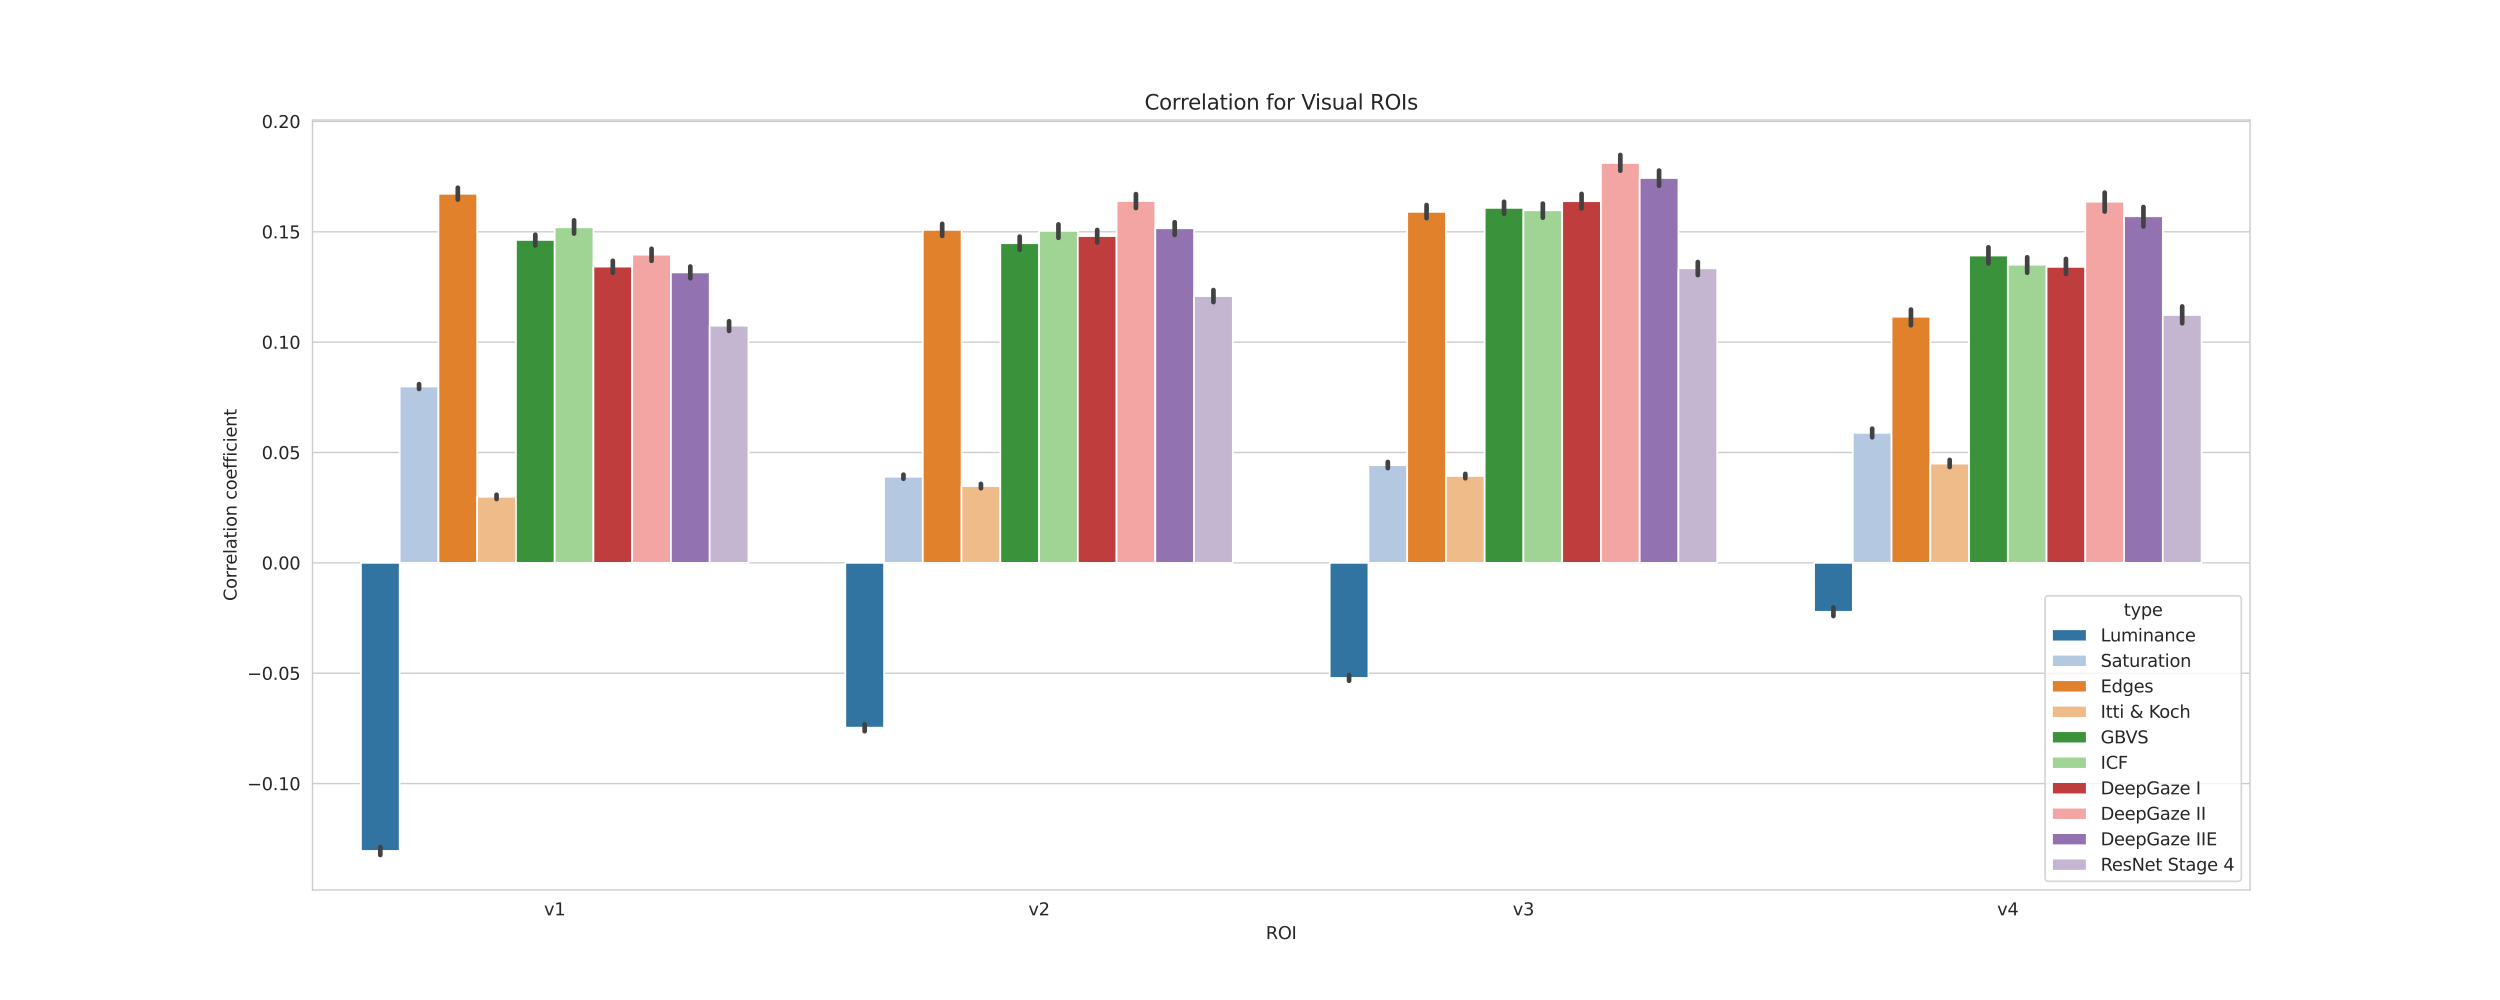 <?xml version="1.0" encoding="utf-8" standalone="no"?>
<!DOCTYPE svg PUBLIC "-//W3C//DTD SVG 1.1//EN"
  "http://www.w3.org/Graphics/SVG/1.1/DTD/svg11.dtd">
<svg xmlns:xlink="http://www.w3.org/1999/xlink" width="1440pt" height="576pt" viewBox="0 0 1440 576" xmlns="http://www.w3.org/2000/svg" version="1.1">
 <defs>
  <style type="text/css">*{stroke-linejoin: round; stroke-linecap: butt}</style>
 </defs>
 <g id="figure_1">
  <g id="patch_1">
   <path d="M 0 576 
L 1440 576 
L 1440 0 
L 0 0 
z
" style="fill: #ffffff"/>
  </g>
  <g id="axes_1">
   <g id="patch_2">
    <path d="M 180 512.64 
L 1296 512.64 
L 1296 69.12 
L 180 69.12 
z
" style="fill: #ffffff"/>
   </g>
   <g id="matplotlib.axis_1">
    <g id="xtick_1">
     <g id="text_1">
      <!-- v1 -->
      <g style="fill: #262626" transform="translate(313.359 527.238)scale(0.1 -0.1)">
       <defs>
        <path id="DejaVuSans-76" d="M 191 3500 
L 800 3500 
L 1894 563 
L 2988 3500 
L 3597 3500 
L 2284 0 
L 1503 0 
L 191 3500 
z
" transform="scale(0.016)"/>
        <path id="DejaVuSans-31" d="M 794 531 
L 1825 531 
L 1825 4091 
L 703 3866 
L 703 4441 
L 1819 4666 
L 2450 4666 
L 2450 531 
L 3481 531 
L 3481 0 
L 794 0 
L 794 531 
z
" transform="scale(0.016)"/>
       </defs>
       <use xlink:href="#DejaVuSans-76"/>
       <use xlink:href="#DejaVuSans-31" x="59.18"/>
      </g>
     </g>
    </g>
    <g id="xtick_2">
     <g id="text_2">
      <!-- v2 -->
      <g style="fill: #262626" transform="translate(592.359 527.238)scale(0.1 -0.1)">
       <defs>
        <path id="DejaVuSans-32" d="M 1228 531 
L 3431 531 
L 3431 0 
L 469 0 
L 469 531 
Q 828 903 1448 1529 
Q 2069 2156 2228 2338 
Q 2531 2678 2651 2914 
Q 2772 3150 2772 3378 
Q 2772 3750 2511 3984 
Q 2250 4219 1831 4219 
Q 1534 4219 1204 4116 
Q 875 4013 500 3803 
L 500 4441 
Q 881 4594 1212 4672 
Q 1544 4750 1819 4750 
Q 2544 4750 2975 4387 
Q 3406 4025 3406 3419 
Q 3406 3131 3298 2873 
Q 3191 2616 2906 2266 
Q 2828 2175 2409 1742 
Q 1991 1309 1228 531 
z
" transform="scale(0.016)"/>
       </defs>
       <use xlink:href="#DejaVuSans-76"/>
       <use xlink:href="#DejaVuSans-32" x="59.18"/>
      </g>
     </g>
    </g>
    <g id="xtick_3">
     <g id="text_3">
      <!-- v3 -->
      <g style="fill: #262626" transform="translate(871.359 527.238)scale(0.1 -0.1)">
       <defs>
        <path id="DejaVuSans-33" d="M 2597 2516 
Q 3050 2419 3304 2112 
Q 3559 1806 3559 1356 
Q 3559 666 3084 287 
Q 2609 -91 1734 -91 
Q 1441 -91 1130 -33 
Q 819 25 488 141 
L 488 750 
Q 750 597 1062 519 
Q 1375 441 1716 441 
Q 2309 441 2620 675 
Q 2931 909 2931 1356 
Q 2931 1769 2642 2001 
Q 2353 2234 1838 2234 
L 1294 2234 
L 1294 2753 
L 1863 2753 
Q 2328 2753 2575 2939 
Q 2822 3125 2822 3475 
Q 2822 3834 2567 4026 
Q 2313 4219 1838 4219 
Q 1578 4219 1281 4162 
Q 984 4106 628 3988 
L 628 4550 
Q 988 4650 1302 4700 
Q 1616 4750 1894 4750 
Q 2613 4750 3031 4423 
Q 3450 4097 3450 3541 
Q 3450 3153 3228 2886 
Q 3006 2619 2597 2516 
z
" transform="scale(0.016)"/>
       </defs>
       <use xlink:href="#DejaVuSans-76"/>
       <use xlink:href="#DejaVuSans-33" x="59.18"/>
      </g>
     </g>
    </g>
    <g id="xtick_4">
     <g id="text_4">
      <!-- v4 -->
      <g style="fill: #262626" transform="translate(1150.359 527.238)scale(0.1 -0.1)">
       <defs>
        <path id="DejaVuSans-34" d="M 2419 4116 
L 825 1625 
L 2419 1625 
L 2419 4116 
z
M 2253 4666 
L 3047 4666 
L 3047 1625 
L 3713 1625 
L 3713 1100 
L 3047 1100 
L 3047 0 
L 2419 0 
L 2419 1100 
L 313 1100 
L 313 1709 
L 2253 4666 
z
" transform="scale(0.016)"/>
       </defs>
       <use xlink:href="#DejaVuSans-76"/>
       <use xlink:href="#DejaVuSans-34" x="59.18"/>
      </g>
     </g>
    </g>
    <g id="text_5">
     <!-- ROI -->
     <g style="fill: #262626" transform="translate(729.115 540.917)scale(0.1 -0.1)">
      <defs>
       <path id="DejaVuSans-52" d="M 2841 2188 
Q 3044 2119 3236 1894 
Q 3428 1669 3622 1275 
L 4263 0 
L 3584 0 
L 2988 1197 
Q 2756 1666 2539 1819 
Q 2322 1972 1947 1972 
L 1259 1972 
L 1259 0 
L 628 0 
L 628 4666 
L 2053 4666 
Q 2853 4666 3247 4331 
Q 3641 3997 3641 3322 
Q 3641 2881 3436 2590 
Q 3231 2300 2841 2188 
z
M 1259 4147 
L 1259 2491 
L 2053 2491 
Q 2509 2491 2742 2702 
Q 2975 2913 2975 3322 
Q 2975 3731 2742 3939 
Q 2509 4147 2053 4147 
L 1259 4147 
z
" transform="scale(0.016)"/>
       <path id="DejaVuSans-4f" d="M 2522 4238 
Q 1834 4238 1429 3725 
Q 1025 3213 1025 2328 
Q 1025 1447 1429 934 
Q 1834 422 2522 422 
Q 3209 422 3611 934 
Q 4013 1447 4013 2328 
Q 4013 3213 3611 3725 
Q 3209 4238 2522 4238 
z
M 2522 4750 
Q 3503 4750 4090 4092 
Q 4678 3434 4678 2328 
Q 4678 1225 4090 567 
Q 3503 -91 2522 -91 
Q 1538 -91 948 565 
Q 359 1222 359 2328 
Q 359 3434 948 4092 
Q 1538 4750 2522 4750 
z
" transform="scale(0.016)"/>
       <path id="DejaVuSans-49" d="M 628 4666 
L 1259 4666 
L 1259 0 
L 628 0 
L 628 4666 
z
" transform="scale(0.016)"/>
      </defs>
      <use xlink:href="#DejaVuSans-52"/>
      <use xlink:href="#DejaVuSans-4f" x="69.482"/>
      <use xlink:href="#DejaVuSans-49" x="148.193"/>
     </g>
    </g>
   </g>
   <g id="matplotlib.axis_2">
    <g id="ytick_1">
     <g id="line2d_1">
      <path d="M 180 451.343 
L 1296 451.343 
" clip-path="url(#pf7bd82ccf6)" style="fill: none; stroke: #cccccc; stroke-width: 0.8; stroke-linecap: round"/>
     </g>
     <g id="text_6">
      <!-- −0.10 -->
      <g style="fill: #262626" transform="translate(142.355 455.143)scale(0.1 -0.1)">
       <defs>
        <path id="DejaVuSans-2212" d="M 678 2272 
L 4684 2272 
L 4684 1741 
L 678 1741 
L 678 2272 
z
" transform="scale(0.016)"/>
        <path id="DejaVuSans-30" d="M 2034 4250 
Q 1547 4250 1301 3770 
Q 1056 3291 1056 2328 
Q 1056 1369 1301 889 
Q 1547 409 2034 409 
Q 2525 409 2770 889 
Q 3016 1369 3016 2328 
Q 3016 3291 2770 3770 
Q 2525 4250 2034 4250 
z
M 2034 4750 
Q 2819 4750 3233 4129 
Q 3647 3509 3647 2328 
Q 3647 1150 3233 529 
Q 2819 -91 2034 -91 
Q 1250 -91 836 529 
Q 422 1150 422 2328 
Q 422 3509 836 4129 
Q 1250 4750 2034 4750 
z
" transform="scale(0.016)"/>
        <path id="DejaVuSans-2e" d="M 684 794 
L 1344 794 
L 1344 0 
L 684 0 
L 684 794 
z
" transform="scale(0.016)"/>
       </defs>
       <use xlink:href="#DejaVuSans-2212"/>
       <use xlink:href="#DejaVuSans-30" x="83.789"/>
       <use xlink:href="#DejaVuSans-2e" x="147.412"/>
       <use xlink:href="#DejaVuSans-31" x="179.199"/>
       <use xlink:href="#DejaVuSans-30" x="242.822"/>
      </g>
     </g>
    </g>
    <g id="ytick_2">
     <g id="line2d_2">
      <path d="M 180 387.777 
L 1296 387.777 
" clip-path="url(#pf7bd82ccf6)" style="fill: none; stroke: #cccccc; stroke-width: 0.8; stroke-linecap: round"/>
     </g>
     <g id="text_7">
      <!-- −0.05 -->
      <g style="fill: #262626" transform="translate(142.355 391.577)scale(0.1 -0.1)">
       <defs>
        <path id="DejaVuSans-35" d="M 691 4666 
L 3169 4666 
L 3169 4134 
L 1269 4134 
L 1269 2991 
Q 1406 3038 1543 3061 
Q 1681 3084 1819 3084 
Q 2600 3084 3056 2656 
Q 3513 2228 3513 1497 
Q 3513 744 3044 326 
Q 2575 -91 1722 -91 
Q 1428 -91 1123 -41 
Q 819 9 494 109 
L 494 744 
Q 775 591 1075 516 
Q 1375 441 1709 441 
Q 2250 441 2565 725 
Q 2881 1009 2881 1497 
Q 2881 1984 2565 2268 
Q 2250 2553 1709 2553 
Q 1456 2553 1204 2497 
Q 953 2441 691 2322 
L 691 4666 
z
" transform="scale(0.016)"/>
       </defs>
       <use xlink:href="#DejaVuSans-2212"/>
       <use xlink:href="#DejaVuSans-30" x="83.789"/>
       <use xlink:href="#DejaVuSans-2e" x="147.412"/>
       <use xlink:href="#DejaVuSans-30" x="179.199"/>
       <use xlink:href="#DejaVuSans-35" x="242.822"/>
      </g>
     </g>
    </g>
    <g id="ytick_3">
     <g id="line2d_3">
      <path d="M 180 324.212 
L 1296 324.212 
" clip-path="url(#pf7bd82ccf6)" style="fill: none; stroke: #cccccc; stroke-width: 0.8; stroke-linecap: round"/>
     </g>
     <g id="text_8">
      <!-- 0.00 -->
      <g style="fill: #262626" transform="translate(150.734 328.011)scale(0.1 -0.1)">
       <use xlink:href="#DejaVuSans-30"/>
       <use xlink:href="#DejaVuSans-2e" x="63.623"/>
       <use xlink:href="#DejaVuSans-30" x="95.41"/>
       <use xlink:href="#DejaVuSans-30" x="159.033"/>
      </g>
     </g>
    </g>
    <g id="ytick_4">
     <g id="line2d_4">
      <path d="M 180 260.646 
L 1296 260.646 
" clip-path="url(#pf7bd82ccf6)" style="fill: none; stroke: #cccccc; stroke-width: 0.8; stroke-linecap: round"/>
     </g>
     <g id="text_9">
      <!-- 0.05 -->
      <g style="fill: #262626" transform="translate(150.734 264.445)scale(0.1 -0.1)">
       <use xlink:href="#DejaVuSans-30"/>
       <use xlink:href="#DejaVuSans-2e" x="63.623"/>
       <use xlink:href="#DejaVuSans-30" x="95.41"/>
       <use xlink:href="#DejaVuSans-35" x="159.033"/>
      </g>
     </g>
    </g>
    <g id="ytick_5">
     <g id="line2d_5">
      <path d="M 180 197.08 
L 1296 197.08 
" clip-path="url(#pf7bd82ccf6)" style="fill: none; stroke: #cccccc; stroke-width: 0.8; stroke-linecap: round"/>
     </g>
     <g id="text_10">
      <!-- 0.10 -->
      <g style="fill: #262626" transform="translate(150.734 200.879)scale(0.1 -0.1)">
       <use xlink:href="#DejaVuSans-30"/>
       <use xlink:href="#DejaVuSans-2e" x="63.623"/>
       <use xlink:href="#DejaVuSans-31" x="95.41"/>
       <use xlink:href="#DejaVuSans-30" x="159.033"/>
      </g>
     </g>
    </g>
    <g id="ytick_6">
     <g id="line2d_6">
      <path d="M 180 133.514 
L 1296 133.514 
" clip-path="url(#pf7bd82ccf6)" style="fill: none; stroke: #cccccc; stroke-width: 0.8; stroke-linecap: round"/>
     </g>
     <g id="text_11">
      <!-- 0.15 -->
      <g style="fill: #262626" transform="translate(150.734 137.313)scale(0.1 -0.1)">
       <use xlink:href="#DejaVuSans-30"/>
       <use xlink:href="#DejaVuSans-2e" x="63.623"/>
       <use xlink:href="#DejaVuSans-31" x="95.41"/>
       <use xlink:href="#DejaVuSans-35" x="159.033"/>
      </g>
     </g>
    </g>
    <g id="ytick_7">
     <g id="line2d_7">
      <path d="M 180 69.948 
L 1296 69.948 
" clip-path="url(#pf7bd82ccf6)" style="fill: none; stroke: #cccccc; stroke-width: 0.8; stroke-linecap: round"/>
     </g>
     <g id="text_12">
      <!-- 0.20 -->
      <g style="fill: #262626" transform="translate(150.734 73.747)scale(0.1 -0.1)">
       <use xlink:href="#DejaVuSans-30"/>
       <use xlink:href="#DejaVuSans-2e" x="63.623"/>
       <use xlink:href="#DejaVuSans-32" x="95.41"/>
       <use xlink:href="#DejaVuSans-30" x="159.033"/>
      </g>
     </g>
    </g>
    <g id="text_13">
     <!-- Correlation coefficient -->
     <g style="fill: #262626" transform="translate(136.275 346.176)rotate(-90)scale(0.1 -0.1)">
      <defs>
       <path id="DejaVuSans-43" d="M 4122 4306 
L 4122 3641 
Q 3803 3938 3442 4084 
Q 3081 4231 2675 4231 
Q 1875 4231 1450 3742 
Q 1025 3253 1025 2328 
Q 1025 1406 1450 917 
Q 1875 428 2675 428 
Q 3081 428 3442 575 
Q 3803 722 4122 1019 
L 4122 359 
Q 3791 134 3420 21 
Q 3050 -91 2638 -91 
Q 1578 -91 968 557 
Q 359 1206 359 2328 
Q 359 3453 968 4101 
Q 1578 4750 2638 4750 
Q 3056 4750 3426 4639 
Q 3797 4528 4122 4306 
z
" transform="scale(0.016)"/>
       <path id="DejaVuSans-6f" d="M 1959 3097 
Q 1497 3097 1228 2736 
Q 959 2375 959 1747 
Q 959 1119 1226 758 
Q 1494 397 1959 397 
Q 2419 397 2687 759 
Q 2956 1122 2956 1747 
Q 2956 2369 2687 2733 
Q 2419 3097 1959 3097 
z
M 1959 3584 
Q 2709 3584 3137 3096 
Q 3566 2609 3566 1747 
Q 3566 888 3137 398 
Q 2709 -91 1959 -91 
Q 1206 -91 779 398 
Q 353 888 353 1747 
Q 353 2609 779 3096 
Q 1206 3584 1959 3584 
z
" transform="scale(0.016)"/>
       <path id="DejaVuSans-72" d="M 2631 2963 
Q 2534 3019 2420 3045 
Q 2306 3072 2169 3072 
Q 1681 3072 1420 2755 
Q 1159 2438 1159 1844 
L 1159 0 
L 581 0 
L 581 3500 
L 1159 3500 
L 1159 2956 
Q 1341 3275 1631 3429 
Q 1922 3584 2338 3584 
Q 2397 3584 2469 3576 
Q 2541 3569 2628 3553 
L 2631 2963 
z
" transform="scale(0.016)"/>
       <path id="DejaVuSans-65" d="M 3597 1894 
L 3597 1613 
L 953 1613 
Q 991 1019 1311 708 
Q 1631 397 2203 397 
Q 2534 397 2845 478 
Q 3156 559 3463 722 
L 3463 178 
Q 3153 47 2828 -22 
Q 2503 -91 2169 -91 
Q 1331 -91 842 396 
Q 353 884 353 1716 
Q 353 2575 817 3079 
Q 1281 3584 2069 3584 
Q 2775 3584 3186 3129 
Q 3597 2675 3597 1894 
z
M 3022 2063 
Q 3016 2534 2758 2815 
Q 2500 3097 2075 3097 
Q 1594 3097 1305 2825 
Q 1016 2553 972 2059 
L 3022 2063 
z
" transform="scale(0.016)"/>
       <path id="DejaVuSans-6c" d="M 603 4863 
L 1178 4863 
L 1178 0 
L 603 0 
L 603 4863 
z
" transform="scale(0.016)"/>
       <path id="DejaVuSans-61" d="M 2194 1759 
Q 1497 1759 1228 1600 
Q 959 1441 959 1056 
Q 959 750 1161 570 
Q 1363 391 1709 391 
Q 2188 391 2477 730 
Q 2766 1069 2766 1631 
L 2766 1759 
L 2194 1759 
z
M 3341 1997 
L 3341 0 
L 2766 0 
L 2766 531 
Q 2569 213 2275 61 
Q 1981 -91 1556 -91 
Q 1019 -91 701 211 
Q 384 513 384 1019 
Q 384 1609 779 1909 
Q 1175 2209 1959 2209 
L 2766 2209 
L 2766 2266 
Q 2766 2663 2505 2880 
Q 2244 3097 1772 3097 
Q 1472 3097 1187 3025 
Q 903 2953 641 2809 
L 641 3341 
Q 956 3463 1253 3523 
Q 1550 3584 1831 3584 
Q 2591 3584 2966 3190 
Q 3341 2797 3341 1997 
z
" transform="scale(0.016)"/>
       <path id="DejaVuSans-74" d="M 1172 4494 
L 1172 3500 
L 2356 3500 
L 2356 3053 
L 1172 3053 
L 1172 1153 
Q 1172 725 1289 603 
Q 1406 481 1766 481 
L 2356 481 
L 2356 0 
L 1766 0 
Q 1100 0 847 248 
Q 594 497 594 1153 
L 594 3053 
L 172 3053 
L 172 3500 
L 594 3500 
L 594 4494 
L 1172 4494 
z
" transform="scale(0.016)"/>
       <path id="DejaVuSans-69" d="M 603 3500 
L 1178 3500 
L 1178 0 
L 603 0 
L 603 3500 
z
M 603 4863 
L 1178 4863 
L 1178 4134 
L 603 4134 
L 603 4863 
z
" transform="scale(0.016)"/>
       <path id="DejaVuSans-6e" d="M 3513 2113 
L 3513 0 
L 2938 0 
L 2938 2094 
Q 2938 2591 2744 2837 
Q 2550 3084 2163 3084 
Q 1697 3084 1428 2787 
Q 1159 2491 1159 1978 
L 1159 0 
L 581 0 
L 581 3500 
L 1159 3500 
L 1159 2956 
Q 1366 3272 1645 3428 
Q 1925 3584 2291 3584 
Q 2894 3584 3203 3211 
Q 3513 2838 3513 2113 
z
" transform="scale(0.016)"/>
       <path id="DejaVuSans-20" transform="scale(0.016)"/>
       <path id="DejaVuSans-63" d="M 3122 3366 
L 3122 2828 
Q 2878 2963 2633 3030 
Q 2388 3097 2138 3097 
Q 1578 3097 1268 2742 
Q 959 2388 959 1747 
Q 959 1106 1268 751 
Q 1578 397 2138 397 
Q 2388 397 2633 464 
Q 2878 531 3122 666 
L 3122 134 
Q 2881 22 2623 -34 
Q 2366 -91 2075 -91 
Q 1284 -91 818 406 
Q 353 903 353 1747 
Q 353 2603 823 3093 
Q 1294 3584 2113 3584 
Q 2378 3584 2631 3529 
Q 2884 3475 3122 3366 
z
" transform="scale(0.016)"/>
       <path id="DejaVuSans-66" d="M 2375 4863 
L 2375 4384 
L 1825 4384 
Q 1516 4384 1395 4259 
Q 1275 4134 1275 3809 
L 1275 3500 
L 2222 3500 
L 2222 3053 
L 1275 3053 
L 1275 0 
L 697 0 
L 697 3053 
L 147 3053 
L 147 3500 
L 697 3500 
L 697 3744 
Q 697 4328 969 4595 
Q 1241 4863 1831 4863 
L 2375 4863 
z
" transform="scale(0.016)"/>
      </defs>
      <use xlink:href="#DejaVuSans-43"/>
      <use xlink:href="#DejaVuSans-6f" x="69.824"/>
      <use xlink:href="#DejaVuSans-72" x="131.006"/>
      <use xlink:href="#DejaVuSans-72" x="170.369"/>
      <use xlink:href="#DejaVuSans-65" x="209.232"/>
      <use xlink:href="#DejaVuSans-6c" x="270.756"/>
      <use xlink:href="#DejaVuSans-61" x="298.539"/>
      <use xlink:href="#DejaVuSans-74" x="359.818"/>
      <use xlink:href="#DejaVuSans-69" x="399.027"/>
      <use xlink:href="#DejaVuSans-6f" x="426.811"/>
      <use xlink:href="#DejaVuSans-6e" x="487.992"/>
      <use xlink:href="#DejaVuSans-20" x="551.371"/>
      <use xlink:href="#DejaVuSans-63" x="583.158"/>
      <use xlink:href="#DejaVuSans-6f" x="638.139"/>
      <use xlink:href="#DejaVuSans-65" x="699.32"/>
      <use xlink:href="#DejaVuSans-66" x="760.844"/>
      <use xlink:href="#DejaVuSans-66" x="796.049"/>
      <use xlink:href="#DejaVuSans-69" x="831.254"/>
      <use xlink:href="#DejaVuSans-63" x="859.037"/>
      <use xlink:href="#DejaVuSans-69" x="914.018"/>
      <use xlink:href="#DejaVuSans-65" x="941.801"/>
      <use xlink:href="#DejaVuSans-6e" x="1003.324"/>
      <use xlink:href="#DejaVuSans-74" x="1066.703"/>
     </g>
    </g>
   </g>
   <g id="patch_3">
    <path d="M 207.9 324.212 
L 230.22 324.212 
L 230.22 490.147 
L 207.9 490.147 
z
" clip-path="url(#pf7bd82ccf6)" style="fill: #3274a1; stroke: #ffffff; stroke-linejoin: miter"/>
   </g>
   <g id="patch_4">
    <path d="M 486.9 324.212 
L 509.22 324.212 
L 509.22 419.127 
L 486.9 419.127 
z
" clip-path="url(#pf7bd82ccf6)" style="fill: #3274a1; stroke: #ffffff; stroke-linejoin: miter"/>
   </g>
   <g id="patch_5">
    <path d="M 765.9 324.212 
L 788.22 324.212 
L 788.22 390.482 
L 765.9 390.482 
z
" clip-path="url(#pf7bd82ccf6)" style="fill: #3274a1; stroke: #ffffff; stroke-linejoin: miter"/>
   </g>
   <g id="patch_6">
    <path d="M 1044.9 324.212 
L 1067.22 324.212 
L 1067.22 352.379 
L 1044.9 352.379 
z
" clip-path="url(#pf7bd82ccf6)" style="fill: #3274a1; stroke: #ffffff; stroke-linejoin: miter"/>
   </g>
   <g id="patch_7">
    <path d="M 230.22 324.212 
L 252.54 324.212 
L 252.54 222.63 
L 230.22 222.63 
z
" clip-path="url(#pf7bd82ccf6)" style="fill: #b5c8e1; stroke: #ffffff; stroke-linejoin: miter"/>
   </g>
   <g id="patch_8">
    <path d="M 509.22 324.212 
L 531.54 324.212 
L 531.54 274.595 
L 509.22 274.595 
z
" clip-path="url(#pf7bd82ccf6)" style="fill: #b5c8e1; stroke: #ffffff; stroke-linejoin: miter"/>
   </g>
   <g id="patch_9">
    <path d="M 788.22 324.212 
L 810.54 324.212 
L 810.54 267.898 
L 788.22 267.898 
z
" clip-path="url(#pf7bd82ccf6)" style="fill: #b5c8e1; stroke: #ffffff; stroke-linejoin: miter"/>
   </g>
   <g id="patch_10">
    <path d="M 1067.22 324.212 
L 1089.54 324.212 
L 1089.54 249.32 
L 1067.22 249.32 
z
" clip-path="url(#pf7bd82ccf6)" style="fill: #b5c8e1; stroke: #ffffff; stroke-linejoin: miter"/>
   </g>
   <g id="patch_11">
    <path d="M 252.54 324.212 
L 274.86 324.212 
L 274.86 111.616 
L 252.54 111.616 
z
" clip-path="url(#pf7bd82ccf6)" style="fill: #e1812c; stroke: #ffffff; stroke-linejoin: miter"/>
   </g>
   <g id="patch_12">
    <path d="M 531.54 324.212 
L 553.86 324.212 
L 553.86 132.389 
L 531.54 132.389 
z
" clip-path="url(#pf7bd82ccf6)" style="fill: #e1812c; stroke: #ffffff; stroke-linejoin: miter"/>
   </g>
   <g id="patch_13">
    <path d="M 810.54 324.212 
L 832.86 324.212 
L 832.86 122.04 
L 810.54 122.04 
z
" clip-path="url(#pf7bd82ccf6)" style="fill: #e1812c; stroke: #ffffff; stroke-linejoin: miter"/>
   </g>
   <g id="patch_14">
    <path d="M 1089.54 324.212 
L 1111.86 324.212 
L 1111.86 182.446 
L 1089.54 182.446 
z
" clip-path="url(#pf7bd82ccf6)" style="fill: #e1812c; stroke: #ffffff; stroke-linejoin: miter"/>
   </g>
   <g id="patch_15">
    <path d="M 274.86 324.212 
L 297.18 324.212 
L 297.18 286.159 
L 274.86 286.159 
z
" clip-path="url(#pf7bd82ccf6)" style="fill: #eebb89; stroke: #ffffff; stroke-linejoin: miter"/>
   </g>
   <g id="patch_16">
    <path d="M 553.86 324.212 
L 576.18 324.212 
L 576.18 280.017 
L 553.86 280.017 
z
" clip-path="url(#pf7bd82ccf6)" style="fill: #eebb89; stroke: #ffffff; stroke-linejoin: miter"/>
   </g>
   <g id="patch_17">
    <path d="M 832.86 324.212 
L 855.18 324.212 
L 855.18 274.172 
L 832.86 274.172 
z
" clip-path="url(#pf7bd82ccf6)" style="fill: #eebb89; stroke: #ffffff; stroke-linejoin: miter"/>
   </g>
   <g id="patch_18">
    <path d="M 1111.86 324.212 
L 1134.18 324.212 
L 1134.18 267.028 
L 1111.86 267.028 
z
" clip-path="url(#pf7bd82ccf6)" style="fill: #eebb89; stroke: #ffffff; stroke-linejoin: miter"/>
   </g>
   <g id="patch_19">
    <path d="M 297.18 324.212 
L 319.5 324.212 
L 319.5 138.204 
L 297.18 138.204 
z
" clip-path="url(#pf7bd82ccf6)" style="fill: #3a923a; stroke: #ffffff; stroke-linejoin: miter"/>
   </g>
   <g id="patch_20">
    <path d="M 576.18 324.212 
L 598.5 324.212 
L 598.5 140.099 
L 576.18 140.099 
z
" clip-path="url(#pf7bd82ccf6)" style="fill: #3a923a; stroke: #ffffff; stroke-linejoin: miter"/>
   </g>
   <g id="patch_21">
    <path d="M 855.18 324.212 
L 877.5 324.212 
L 877.5 119.715 
L 855.18 119.715 
z
" clip-path="url(#pf7bd82ccf6)" style="fill: #3a923a; stroke: #ffffff; stroke-linejoin: miter"/>
   </g>
   <g id="patch_22">
    <path d="M 1134.18 324.212 
L 1156.5 324.212 
L 1156.5 147.17 
L 1134.18 147.17 
z
" clip-path="url(#pf7bd82ccf6)" style="fill: #3a923a; stroke: #ffffff; stroke-linejoin: miter"/>
   </g>
   <g id="patch_23">
    <path d="M 319.5 324.212 
L 341.82 324.212 
L 341.82 130.908 
L 319.5 130.908 
z
" clip-path="url(#pf7bd82ccf6)" style="fill: #9fd495; stroke: #ffffff; stroke-linejoin: miter"/>
   </g>
   <g id="patch_24">
    <path d="M 598.5 324.212 
L 620.82 324.212 
L 620.82 132.996 
L 598.5 132.996 
z
" clip-path="url(#pf7bd82ccf6)" style="fill: #9fd495; stroke: #ffffff; stroke-linejoin: miter"/>
   </g>
   <g id="patch_25">
    <path d="M 877.5 324.212 
L 899.82 324.212 
L 899.82 121.149 
L 877.5 121.149 
z
" clip-path="url(#pf7bd82ccf6)" style="fill: #9fd495; stroke: #ffffff; stroke-linejoin: miter"/>
   </g>
   <g id="patch_26">
    <path d="M 1156.5 324.212 
L 1178.82 324.212 
L 1178.82 152.493 
L 1156.5 152.493 
z
" clip-path="url(#pf7bd82ccf6)" style="fill: #9fd495; stroke: #ffffff; stroke-linejoin: miter"/>
   </g>
   <g id="patch_27">
    <path d="M 341.82 324.212 
L 364.14 324.212 
L 364.14 153.55 
L 341.82 153.55 
z
" clip-path="url(#pf7bd82ccf6)" style="fill: #c03d3e; stroke: #ffffff; stroke-linejoin: miter"/>
   </g>
   <g id="patch_28">
    <path d="M 620.82 324.212 
L 643.14 324.212 
L 643.14 135.982 
L 620.82 135.982 
z
" clip-path="url(#pf7bd82ccf6)" style="fill: #c03d3e; stroke: #ffffff; stroke-linejoin: miter"/>
   </g>
   <g id="patch_29">
    <path d="M 899.82 324.212 
L 922.14 324.212 
L 922.14 115.886 
L 899.82 115.886 
z
" clip-path="url(#pf7bd82ccf6)" style="fill: #c03d3e; stroke: #ffffff; stroke-linejoin: miter"/>
   </g>
   <g id="patch_30">
    <path d="M 1178.82 324.212 
L 1201.14 324.212 
L 1201.14 153.704 
L 1178.82 153.704 
z
" clip-path="url(#pf7bd82ccf6)" style="fill: #c03d3e; stroke: #ffffff; stroke-linejoin: miter"/>
   </g>
   <g id="patch_31">
    <path d="M 364.14 324.212 
L 386.46 324.212 
L 386.46 146.672 
L 364.14 146.672 
z
" clip-path="url(#pf7bd82ccf6)" style="fill: #f2a5a3; stroke: #ffffff; stroke-linejoin: miter"/>
   </g>
   <g id="patch_32">
    <path d="M 643.14 324.212 
L 665.46 324.212 
L 665.46 115.77 
L 643.14 115.77 
z
" clip-path="url(#pf7bd82ccf6)" style="fill: #f2a5a3; stroke: #ffffff; stroke-linejoin: miter"/>
   </g>
   <g id="patch_33">
    <path d="M 922.14 324.212 
L 944.46 324.212 
L 944.46 93.889 
L 922.14 93.889 
z
" clip-path="url(#pf7bd82ccf6)" style="fill: #f2a5a3; stroke: #ffffff; stroke-linejoin: miter"/>
   </g>
   <g id="patch_34">
    <path d="M 1201.14 324.212 
L 1223.46 324.212 
L 1223.46 116.205 
L 1201.14 116.205 
z
" clip-path="url(#pf7bd82ccf6)" style="fill: #f2a5a3; stroke: #ffffff; stroke-linejoin: miter"/>
   </g>
   <g id="patch_35">
    <path d="M 386.46 324.212 
L 408.78 324.212 
L 408.78 156.889 
L 386.46 156.889 
z
" clip-path="url(#pf7bd82ccf6)" style="fill: #9372b2; stroke: #ffffff; stroke-linejoin: miter"/>
   </g>
   <g id="patch_36">
    <path d="M 665.46 324.212 
L 687.78 324.212 
L 687.78 131.488 
L 665.46 131.488 
z
" clip-path="url(#pf7bd82ccf6)" style="fill: #9372b2; stroke: #ffffff; stroke-linejoin: miter"/>
   </g>
   <g id="patch_37">
    <path d="M 944.46 324.212 
L 966.78 324.212 
L 966.78 102.547 
L 944.46 102.547 
z
" clip-path="url(#pf7bd82ccf6)" style="fill: #9372b2; stroke: #ffffff; stroke-linejoin: miter"/>
   </g>
   <g id="patch_38">
    <path d="M 1223.46 324.212 
L 1245.78 324.212 
L 1245.78 124.56 
L 1223.46 124.56 
z
" clip-path="url(#pf7bd82ccf6)" style="fill: #9372b2; stroke: #ffffff; stroke-linejoin: miter"/>
   </g>
   <g id="patch_39">
    <path d="M 408.78 324.212 
L 431.1 324.212 
L 431.1 187.606 
L 408.78 187.606 
z
" clip-path="url(#pf7bd82ccf6)" style="fill: #c4b5d0; stroke: #ffffff; stroke-linejoin: miter"/>
   </g>
   <g id="patch_40">
    <path d="M 687.78 324.212 
L 710.1 324.212 
L 710.1 170.533 
L 687.78 170.533 
z
" clip-path="url(#pf7bd82ccf6)" style="fill: #c4b5d0; stroke: #ffffff; stroke-linejoin: miter"/>
   </g>
   <g id="patch_41">
    <path d="M 966.78 324.212 
L 989.1 324.212 
L 989.1 154.571 
L 966.78 154.571 
z
" clip-path="url(#pf7bd82ccf6)" style="fill: #c4b5d0; stroke: #ffffff; stroke-linejoin: miter"/>
   </g>
   <g id="patch_42">
    <path d="M 1245.78 324.212 
L 1268.1 324.212 
L 1268.1 181.433 
L 1245.78 181.433 
z
" clip-path="url(#pf7bd82ccf6)" style="fill: #c4b5d0; stroke: #ffffff; stroke-linejoin: miter"/>
   </g>
   <g id="line2d_8">
    <path d="M 219.06 492.48 
L 219.06 487.906 
" clip-path="url(#pf7bd82ccf6)" style="fill: none; stroke: #424242; stroke-width: 2.7; stroke-linecap: round"/>
   </g>
   <g id="line2d_9">
    <path d="M 498.06 421.162 
L 498.06 417.209 
" clip-path="url(#pf7bd82ccf6)" style="fill: none; stroke: #424242; stroke-width: 2.7; stroke-linecap: round"/>
   </g>
   <g id="line2d_10">
    <path d="M 777.06 392.109 
L 777.06 388.916 
" clip-path="url(#pf7bd82ccf6)" style="fill: none; stroke: #424242; stroke-width: 2.7; stroke-linecap: round"/>
   </g>
   <g id="line2d_11">
    <path d="M 1056.06 354.819 
L 1056.06 349.863 
" clip-path="url(#pf7bd82ccf6)" style="fill: none; stroke: #424242; stroke-width: 2.7; stroke-linecap: round"/>
   </g>
   <g id="line2d_12">
    <path d="M 241.38 224.031 
L 241.38 221.284 
" clip-path="url(#pf7bd82ccf6)" style="fill: none; stroke: #424242; stroke-width: 2.7; stroke-linecap: round"/>
   </g>
   <g id="line2d_13">
    <path d="M 520.38 275.754 
L 520.38 273.408 
" clip-path="url(#pf7bd82ccf6)" style="fill: none; stroke: #424242; stroke-width: 2.7; stroke-linecap: round"/>
   </g>
   <g id="line2d_14">
    <path d="M 799.38 269.648 
L 799.38 266.09 
" clip-path="url(#pf7bd82ccf6)" style="fill: none; stroke: #424242; stroke-width: 2.7; stroke-linecap: round"/>
   </g>
   <g id="line2d_15">
    <path d="M 1078.38 251.864 
L 1078.38 246.921 
" clip-path="url(#pf7bd82ccf6)" style="fill: none; stroke: #424242; stroke-width: 2.7; stroke-linecap: round"/>
   </g>
   <g id="line2d_16">
    <path d="M 263.7 114.934 
L 263.7 108.141 
" clip-path="url(#pf7bd82ccf6)" style="fill: none; stroke: #424242; stroke-width: 2.7; stroke-linecap: round"/>
   </g>
   <g id="line2d_17">
    <path d="M 542.7 135.866 
L 542.7 128.936 
" clip-path="url(#pf7bd82ccf6)" style="fill: none; stroke: #424242; stroke-width: 2.7; stroke-linecap: round"/>
   </g>
   <g id="line2d_18">
    <path d="M 821.7 125.646 
L 821.7 118.096 
" clip-path="url(#pf7bd82ccf6)" style="fill: none; stroke: #424242; stroke-width: 2.7; stroke-linecap: round"/>
   </g>
   <g id="line2d_19">
    <path d="M 1100.7 187.354 
L 1100.7 178.315 
" clip-path="url(#pf7bd82ccf6)" style="fill: none; stroke: #424242; stroke-width: 2.7; stroke-linecap: round"/>
   </g>
   <g id="line2d_20">
    <path d="M 286.02 287.423 
L 286.02 284.998 
" clip-path="url(#pf7bd82ccf6)" style="fill: none; stroke: #424242; stroke-width: 2.7; stroke-linecap: round"/>
   </g>
   <g id="line2d_21">
    <path d="M 565.02 281.226 
L 565.02 278.746 
" clip-path="url(#pf7bd82ccf6)" style="fill: none; stroke: #424242; stroke-width: 2.7; stroke-linecap: round"/>
   </g>
   <g id="line2d_22">
    <path d="M 844.02 275.474 
L 844.02 272.984 
" clip-path="url(#pf7bd82ccf6)" style="fill: none; stroke: #424242; stroke-width: 2.7; stroke-linecap: round"/>
   </g>
   <g id="line2d_23">
    <path d="M 1123.02 269.002 
L 1123.02 264.909 
" clip-path="url(#pf7bd82ccf6)" style="fill: none; stroke: #424242; stroke-width: 2.7; stroke-linecap: round"/>
   </g>
   <g id="line2d_24">
    <path d="M 308.34 141.398 
L 308.34 135.192 
" clip-path="url(#pf7bd82ccf6)" style="fill: none; stroke: #424242; stroke-width: 2.7; stroke-linecap: round"/>
   </g>
   <g id="line2d_25">
    <path d="M 587.34 143.837 
L 587.34 136.3 
" clip-path="url(#pf7bd82ccf6)" style="fill: none; stroke: #424242; stroke-width: 2.7; stroke-linecap: round"/>
   </g>
   <g id="line2d_26">
    <path d="M 866.34 123.16 
L 866.34 116.223 
" clip-path="url(#pf7bd82ccf6)" style="fill: none; stroke: #424242; stroke-width: 2.7; stroke-linecap: round"/>
   </g>
   <g id="line2d_27">
    <path d="M 1145.34 151.772 
L 1145.34 142.472 
" clip-path="url(#pf7bd82ccf6)" style="fill: none; stroke: #424242; stroke-width: 2.7; stroke-linecap: round"/>
   </g>
   <g id="line2d_28">
    <path d="M 330.66 134.525 
L 330.66 126.942 
" clip-path="url(#pf7bd82ccf6)" style="fill: none; stroke: #424242; stroke-width: 2.7; stroke-linecap: round"/>
   </g>
   <g id="line2d_29">
    <path d="M 609.66 136.994 
L 609.66 129.265 
" clip-path="url(#pf7bd82ccf6)" style="fill: none; stroke: #424242; stroke-width: 2.7; stroke-linecap: round"/>
   </g>
   <g id="line2d_30">
    <path d="M 888.66 125.39 
L 888.66 117.285 
" clip-path="url(#pf7bd82ccf6)" style="fill: none; stroke: #424242; stroke-width: 2.7; stroke-linecap: round"/>
   </g>
   <g id="line2d_31">
    <path d="M 1167.66 157.085 
L 1167.66 148.2 
" clip-path="url(#pf7bd82ccf6)" style="fill: none; stroke: #424242; stroke-width: 2.7; stroke-linecap: round"/>
   </g>
   <g id="line2d_32">
    <path d="M 352.98 157.132 
L 352.98 150.221 
" clip-path="url(#pf7bd82ccf6)" style="fill: none; stroke: #424242; stroke-width: 2.7; stroke-linecap: round"/>
   </g>
   <g id="line2d_33">
    <path d="M 631.98 139.656 
L 631.98 132.475 
" clip-path="url(#pf7bd82ccf6)" style="fill: none; stroke: #424242; stroke-width: 2.7; stroke-linecap: round"/>
   </g>
   <g id="line2d_34">
    <path d="M 910.98 120.061 
L 910.98 111.692 
" clip-path="url(#pf7bd82ccf6)" style="fill: none; stroke: #424242; stroke-width: 2.7; stroke-linecap: round"/>
   </g>
   <g id="line2d_35">
    <path d="M 1189.98 157.836 
L 1189.98 149.158 
" clip-path="url(#pf7bd82ccf6)" style="fill: none; stroke: #424242; stroke-width: 2.7; stroke-linecap: round"/>
   </g>
   <g id="line2d_36">
    <path d="M 375.3 150.239 
L 375.3 143.319 
" clip-path="url(#pf7bd82ccf6)" style="fill: none; stroke: #424242; stroke-width: 2.7; stroke-linecap: round"/>
   </g>
   <g id="line2d_37">
    <path d="M 654.3 119.826 
L 654.3 111.826 
" clip-path="url(#pf7bd82ccf6)" style="fill: none; stroke: #424242; stroke-width: 2.7; stroke-linecap: round"/>
   </g>
   <g id="line2d_38">
    <path d="M 933.3 98.324 
L 933.3 89.28 
" clip-path="url(#pf7bd82ccf6)" style="fill: none; stroke: #424242; stroke-width: 2.7; stroke-linecap: round"/>
   </g>
   <g id="line2d_39">
    <path d="M 1212.3 121.854 
L 1212.3 110.964 
" clip-path="url(#pf7bd82ccf6)" style="fill: none; stroke: #424242; stroke-width: 2.7; stroke-linecap: round"/>
   </g>
   <g id="line2d_40">
    <path d="M 397.62 160.273 
L 397.62 153.503 
" clip-path="url(#pf7bd82ccf6)" style="fill: none; stroke: #424242; stroke-width: 2.7; stroke-linecap: round"/>
   </g>
   <g id="line2d_41">
    <path d="M 676.62 135.302 
L 676.62 128.023 
" clip-path="url(#pf7bd82ccf6)" style="fill: none; stroke: #424242; stroke-width: 2.7; stroke-linecap: round"/>
   </g>
   <g id="line2d_42">
    <path d="M 955.62 106.97 
L 955.62 98.25 
" clip-path="url(#pf7bd82ccf6)" style="fill: none; stroke: #424242; stroke-width: 2.7; stroke-linecap: round"/>
   </g>
   <g id="line2d_43">
    <path d="M 1234.62 130.425 
L 1234.62 119.266 
" clip-path="url(#pf7bd82ccf6)" style="fill: none; stroke: #424242; stroke-width: 2.7; stroke-linecap: round"/>
   </g>
   <g id="line2d_44">
    <path d="M 419.94 190.609 
L 419.94 185.037 
" clip-path="url(#pf7bd82ccf6)" style="fill: none; stroke: #424242; stroke-width: 2.7; stroke-linecap: round"/>
   </g>
   <g id="line2d_45">
    <path d="M 698.94 174.022 
L 698.94 167.09 
" clip-path="url(#pf7bd82ccf6)" style="fill: none; stroke: #424242; stroke-width: 2.7; stroke-linecap: round"/>
   </g>
   <g id="line2d_46">
    <path d="M 977.94 158.432 
L 977.94 150.927 
" clip-path="url(#pf7bd82ccf6)" style="fill: none; stroke: #424242; stroke-width: 2.7; stroke-linecap: round"/>
   </g>
   <g id="line2d_47">
    <path d="M 1256.94 186.195 
L 1256.94 176.517 
" clip-path="url(#pf7bd82ccf6)" style="fill: none; stroke: #424242; stroke-width: 2.7; stroke-linecap: round"/>
   </g>
   <g id="patch_43">
    <path d="M 180 512.64 
L 180 69.12 
" style="fill: none; stroke: #cccccc; stroke-width: 0.8; stroke-linejoin: miter; stroke-linecap: square"/>
   </g>
   <g id="patch_44">
    <path d="M 1296 512.64 
L 1296 69.12 
" style="fill: none; stroke: #cccccc; stroke-width: 0.8; stroke-linejoin: miter; stroke-linecap: square"/>
   </g>
   <g id="patch_45">
    <path d="M 180 512.64 
L 1296 512.64 
" style="fill: none; stroke: #cccccc; stroke-width: 0.8; stroke-linejoin: miter; stroke-linecap: square"/>
   </g>
   <g id="patch_46">
    <path d="M 180 69.12 
L 1296 69.12 
" style="fill: none; stroke: #cccccc; stroke-width: 0.8; stroke-linejoin: miter; stroke-linecap: square"/>
   </g>
   <g id="text_14">
    <!-- Correlation for Visual ROIs -->
    <g style="fill: #262626" transform="translate(659.251 63.12)scale(0.12 -0.12)">
     <defs>
      <path id="DejaVuSans-56" d="M 1831 0 
L 50 4666 
L 709 4666 
L 2188 738 
L 3669 4666 
L 4325 4666 
L 2547 0 
L 1831 0 
z
" transform="scale(0.016)"/>
      <path id="DejaVuSans-73" d="M 2834 3397 
L 2834 2853 
Q 2591 2978 2328 3040 
Q 2066 3103 1784 3103 
Q 1356 3103 1142 2972 
Q 928 2841 928 2578 
Q 928 2378 1081 2264 
Q 1234 2150 1697 2047 
L 1894 2003 
Q 2506 1872 2764 1633 
Q 3022 1394 3022 966 
Q 3022 478 2636 193 
Q 2250 -91 1575 -91 
Q 1294 -91 989 -36 
Q 684 19 347 128 
L 347 722 
Q 666 556 975 473 
Q 1284 391 1588 391 
Q 1994 391 2212 530 
Q 2431 669 2431 922 
Q 2431 1156 2273 1281 
Q 2116 1406 1581 1522 
L 1381 1569 
Q 847 1681 609 1914 
Q 372 2147 372 2553 
Q 372 3047 722 3315 
Q 1072 3584 1716 3584 
Q 2034 3584 2315 3537 
Q 2597 3491 2834 3397 
z
" transform="scale(0.016)"/>
      <path id="DejaVuSans-75" d="M 544 1381 
L 544 3500 
L 1119 3500 
L 1119 1403 
Q 1119 906 1312 657 
Q 1506 409 1894 409 
Q 2359 409 2629 706 
Q 2900 1003 2900 1516 
L 2900 3500 
L 3475 3500 
L 3475 0 
L 2900 0 
L 2900 538 
Q 2691 219 2414 64 
Q 2138 -91 1772 -91 
Q 1169 -91 856 284 
Q 544 659 544 1381 
z
M 1991 3584 
L 1991 3584 
z
" transform="scale(0.016)"/>
     </defs>
     <use xlink:href="#DejaVuSans-43"/>
     <use xlink:href="#DejaVuSans-6f" x="69.824"/>
     <use xlink:href="#DejaVuSans-72" x="131.006"/>
     <use xlink:href="#DejaVuSans-72" x="170.369"/>
     <use xlink:href="#DejaVuSans-65" x="209.232"/>
     <use xlink:href="#DejaVuSans-6c" x="270.756"/>
     <use xlink:href="#DejaVuSans-61" x="298.539"/>
     <use xlink:href="#DejaVuSans-74" x="359.818"/>
     <use xlink:href="#DejaVuSans-69" x="399.027"/>
     <use xlink:href="#DejaVuSans-6f" x="426.811"/>
     <use xlink:href="#DejaVuSans-6e" x="487.992"/>
     <use xlink:href="#DejaVuSans-20" x="551.371"/>
     <use xlink:href="#DejaVuSans-66" x="583.158"/>
     <use xlink:href="#DejaVuSans-6f" x="618.363"/>
     <use xlink:href="#DejaVuSans-72" x="679.545"/>
     <use xlink:href="#DejaVuSans-20" x="720.658"/>
     <use xlink:href="#DejaVuSans-56" x="752.445"/>
     <use xlink:href="#DejaVuSans-69" x="818.604"/>
     <use xlink:href="#DejaVuSans-73" x="846.387"/>
     <use xlink:href="#DejaVuSans-75" x="898.486"/>
     <use xlink:href="#DejaVuSans-61" x="961.865"/>
     <use xlink:href="#DejaVuSans-6c" x="1023.145"/>
     <use xlink:href="#DejaVuSans-20" x="1050.928"/>
     <use xlink:href="#DejaVuSans-52" x="1082.715"/>
     <use xlink:href="#DejaVuSans-4f" x="1152.197"/>
     <use xlink:href="#DejaVuSans-49" x="1230.908"/>
     <use xlink:href="#DejaVuSans-73" x="1260.4"/>
    </g>
   </g>
   <g id="legend_1">
    <g id="patch_47">
     <path d="M 1179.967 507.64 
L 1289 507.64 
Q 1291 507.64 1291 505.64 
L 1291 345.181 
Q 1291 343.181 1289 343.181 
L 1179.967 343.181 
Q 1177.967 343.181 1177.967 345.181 
L 1177.967 505.64 
Q 1177.967 507.64 1179.967 507.64 
z
" style="fill: #ffffff; opacity: 0.8; stroke: #cccccc; stroke-linejoin: miter"/>
    </g>
    <g id="text_15">
     <!-- type -->
     <g style="fill: #262626" transform="translate(1223.313 354.779)scale(0.1 -0.1)">
      <defs>
       <path id="DejaVuSans-79" d="M 2059 -325 
Q 1816 -950 1584 -1140 
Q 1353 -1331 966 -1331 
L 506 -1331 
L 506 -850 
L 844 -850 
Q 1081 -850 1212 -737 
Q 1344 -625 1503 -206 
L 1606 56 
L 191 3500 
L 800 3500 
L 1894 763 
L 2988 3500 
L 3597 3500 
L 2059 -325 
z
" transform="scale(0.016)"/>
       <path id="DejaVuSans-70" d="M 1159 525 
L 1159 -1331 
L 581 -1331 
L 581 3500 
L 1159 3500 
L 1159 2969 
Q 1341 3281 1617 3432 
Q 1894 3584 2278 3584 
Q 2916 3584 3314 3078 
Q 3713 2572 3713 1747 
Q 3713 922 3314 415 
Q 2916 -91 2278 -91 
Q 1894 -91 1617 61 
Q 1341 213 1159 525 
z
M 3116 1747 
Q 3116 2381 2855 2742 
Q 2594 3103 2138 3103 
Q 1681 3103 1420 2742 
Q 1159 2381 1159 1747 
Q 1159 1113 1420 752 
Q 1681 391 2138 391 
Q 2594 391 2855 752 
Q 3116 1113 3116 1747 
z
" transform="scale(0.016)"/>
      </defs>
      <use xlink:href="#DejaVuSans-74"/>
      <use xlink:href="#DejaVuSans-79" x="39.209"/>
      <use xlink:href="#DejaVuSans-70" x="98.389"/>
      <use xlink:href="#DejaVuSans-65" x="161.865"/>
     </g>
    </g>
    <g id="patch_48">
     <path d="M 1181.967 369.457 
L 1201.967 369.457 
L 1201.967 362.457 
L 1181.967 362.457 
z
" style="fill: #3274a1; stroke: #ffffff; stroke-linejoin: miter"/>
    </g>
    <g id="text_16">
     <!-- Luminance -->
     <g style="fill: #262626" transform="translate(1209.967 369.457)scale(0.1 -0.1)">
      <defs>
       <path id="DejaVuSans-4c" d="M 628 4666 
L 1259 4666 
L 1259 531 
L 3531 531 
L 3531 0 
L 628 0 
L 628 4666 
z
" transform="scale(0.016)"/>
       <path id="DejaVuSans-6d" d="M 3328 2828 
Q 3544 3216 3844 3400 
Q 4144 3584 4550 3584 
Q 5097 3584 5394 3201 
Q 5691 2819 5691 2113 
L 5691 0 
L 5113 0 
L 5113 2094 
Q 5113 2597 4934 2840 
Q 4756 3084 4391 3084 
Q 3944 3084 3684 2787 
Q 3425 2491 3425 1978 
L 3425 0 
L 2847 0 
L 2847 2094 
Q 2847 2600 2669 2842 
Q 2491 3084 2119 3084 
Q 1678 3084 1418 2786 
Q 1159 2488 1159 1978 
L 1159 0 
L 581 0 
L 581 3500 
L 1159 3500 
L 1159 2956 
Q 1356 3278 1631 3431 
Q 1906 3584 2284 3584 
Q 2666 3584 2933 3390 
Q 3200 3197 3328 2828 
z
" transform="scale(0.016)"/>
      </defs>
      <use xlink:href="#DejaVuSans-4c"/>
      <use xlink:href="#DejaVuSans-75" x="53.963"/>
      <use xlink:href="#DejaVuSans-6d" x="117.342"/>
      <use xlink:href="#DejaVuSans-69" x="214.754"/>
      <use xlink:href="#DejaVuSans-6e" x="242.537"/>
      <use xlink:href="#DejaVuSans-61" x="305.916"/>
      <use xlink:href="#DejaVuSans-6e" x="367.195"/>
      <use xlink:href="#DejaVuSans-63" x="430.574"/>
      <use xlink:href="#DejaVuSans-65" x="485.555"/>
     </g>
    </g>
    <g id="patch_49">
     <path d="M 1181.967 384.135 
L 1201.967 384.135 
L 1201.967 377.135 
L 1181.967 377.135 
z
" style="fill: #b5c8e1; stroke: #ffffff; stroke-linejoin: miter"/>
    </g>
    <g id="text_17">
     <!-- Saturation -->
     <g style="fill: #262626" transform="translate(1209.967 384.135)scale(0.1 -0.1)">
      <defs>
       <path id="DejaVuSans-53" d="M 3425 4513 
L 3425 3897 
Q 3066 4069 2747 4153 
Q 2428 4238 2131 4238 
Q 1616 4238 1336 4038 
Q 1056 3838 1056 3469 
Q 1056 3159 1242 3001 
Q 1428 2844 1947 2747 
L 2328 2669 
Q 3034 2534 3370 2195 
Q 3706 1856 3706 1288 
Q 3706 609 3251 259 
Q 2797 -91 1919 -91 
Q 1588 -91 1214 -16 
Q 841 59 441 206 
L 441 856 
Q 825 641 1194 531 
Q 1563 422 1919 422 
Q 2459 422 2753 634 
Q 3047 847 3047 1241 
Q 3047 1584 2836 1778 
Q 2625 1972 2144 2069 
L 1759 2144 
Q 1053 2284 737 2584 
Q 422 2884 422 3419 
Q 422 4038 858 4394 
Q 1294 4750 2059 4750 
Q 2388 4750 2728 4690 
Q 3069 4631 3425 4513 
z
" transform="scale(0.016)"/>
      </defs>
      <use xlink:href="#DejaVuSans-53"/>
      <use xlink:href="#DejaVuSans-61" x="63.477"/>
      <use xlink:href="#DejaVuSans-74" x="124.756"/>
      <use xlink:href="#DejaVuSans-75" x="163.965"/>
      <use xlink:href="#DejaVuSans-72" x="227.344"/>
      <use xlink:href="#DejaVuSans-61" x="268.457"/>
      <use xlink:href="#DejaVuSans-74" x="329.736"/>
      <use xlink:href="#DejaVuSans-69" x="368.945"/>
      <use xlink:href="#DejaVuSans-6f" x="396.729"/>
      <use xlink:href="#DejaVuSans-6e" x="457.91"/>
     </g>
    </g>
    <g id="patch_50">
     <path d="M 1181.967 398.813 
L 1201.967 398.813 
L 1201.967 391.813 
L 1181.967 391.813 
z
" style="fill: #e1812c; stroke: #ffffff; stroke-linejoin: miter"/>
    </g>
    <g id="text_18">
     <!-- Edges -->
     <g style="fill: #262626" transform="translate(1209.967 398.813)scale(0.1 -0.1)">
      <defs>
       <path id="DejaVuSans-45" d="M 628 4666 
L 3578 4666 
L 3578 4134 
L 1259 4134 
L 1259 2753 
L 3481 2753 
L 3481 2222 
L 1259 2222 
L 1259 531 
L 3634 531 
L 3634 0 
L 628 0 
L 628 4666 
z
" transform="scale(0.016)"/>
       <path id="DejaVuSans-64" d="M 2906 2969 
L 2906 4863 
L 3481 4863 
L 3481 0 
L 2906 0 
L 2906 525 
Q 2725 213 2448 61 
Q 2172 -91 1784 -91 
Q 1150 -91 751 415 
Q 353 922 353 1747 
Q 353 2572 751 3078 
Q 1150 3584 1784 3584 
Q 2172 3584 2448 3432 
Q 2725 3281 2906 2969 
z
M 947 1747 
Q 947 1113 1208 752 
Q 1469 391 1925 391 
Q 2381 391 2643 752 
Q 2906 1113 2906 1747 
Q 2906 2381 2643 2742 
Q 2381 3103 1925 3103 
Q 1469 3103 1208 2742 
Q 947 2381 947 1747 
z
" transform="scale(0.016)"/>
       <path id="DejaVuSans-67" d="M 2906 1791 
Q 2906 2416 2648 2759 
Q 2391 3103 1925 3103 
Q 1463 3103 1205 2759 
Q 947 2416 947 1791 
Q 947 1169 1205 825 
Q 1463 481 1925 481 
Q 2391 481 2648 825 
Q 2906 1169 2906 1791 
z
M 3481 434 
Q 3481 -459 3084 -895 
Q 2688 -1331 1869 -1331 
Q 1566 -1331 1297 -1286 
Q 1028 -1241 775 -1147 
L 775 -588 
Q 1028 -725 1275 -790 
Q 1522 -856 1778 -856 
Q 2344 -856 2625 -561 
Q 2906 -266 2906 331 
L 2906 616 
Q 2728 306 2450 153 
Q 2172 0 1784 0 
Q 1141 0 747 490 
Q 353 981 353 1791 
Q 353 2603 747 3093 
Q 1141 3584 1784 3584 
Q 2172 3584 2450 3431 
Q 2728 3278 2906 2969 
L 2906 3500 
L 3481 3500 
L 3481 434 
z
" transform="scale(0.016)"/>
      </defs>
      <use xlink:href="#DejaVuSans-45"/>
      <use xlink:href="#DejaVuSans-64" x="63.184"/>
      <use xlink:href="#DejaVuSans-67" x="126.66"/>
      <use xlink:href="#DejaVuSans-65" x="190.137"/>
      <use xlink:href="#DejaVuSans-73" x="251.66"/>
     </g>
    </g>
    <g id="patch_51">
     <path d="M 1181.967 413.492 
L 1201.967 413.492 
L 1201.967 406.492 
L 1181.967 406.492 
z
" style="fill: #eebb89; stroke: #ffffff; stroke-linejoin: miter"/>
    </g>
    <g id="text_19">
     <!-- Itti &amp; Koch -->
     <g style="fill: #262626" transform="translate(1209.967 413.492)scale(0.1 -0.1)">
      <defs>
       <path id="DejaVuSans-26" d="M 1556 2509 
Q 1272 2256 1139 2004 
Q 1006 1753 1006 1478 
Q 1006 1022 1337 719 
Q 1669 416 2169 416 
Q 2466 416 2725 514 
Q 2984 613 3213 813 
L 1556 2509 
z
M 1997 2859 
L 3584 1234 
Q 3769 1513 3872 1830 
Q 3975 2147 3994 2503 
L 4575 2503 
Q 4538 2091 4375 1687 
Q 4213 1284 3922 891 
L 4794 0 
L 4006 0 
L 3559 459 
Q 3234 181 2878 45 
Q 2522 -91 2113 -91 
Q 1359 -91 881 339 
Q 403 769 403 1441 
Q 403 1841 612 2192 
Q 822 2544 1241 2853 
Q 1091 3050 1012 3245 
Q 934 3441 934 3628 
Q 934 4134 1281 4442 
Q 1628 4750 2203 4750 
Q 2463 4750 2720 4694 
Q 2978 4638 3244 4525 
L 3244 3956 
Q 2972 4103 2725 4179 
Q 2478 4256 2266 4256 
Q 1938 4256 1733 4082 
Q 1528 3909 1528 3634 
Q 1528 3475 1620 3314 
Q 1713 3153 1997 2859 
z
" transform="scale(0.016)"/>
       <path id="DejaVuSans-4b" d="M 628 4666 
L 1259 4666 
L 1259 2694 
L 3353 4666 
L 4166 4666 
L 1850 2491 
L 4331 0 
L 3500 0 
L 1259 2247 
L 1259 0 
L 628 0 
L 628 4666 
z
" transform="scale(0.016)"/>
       <path id="DejaVuSans-68" d="M 3513 2113 
L 3513 0 
L 2938 0 
L 2938 2094 
Q 2938 2591 2744 2837 
Q 2550 3084 2163 3084 
Q 1697 3084 1428 2787 
Q 1159 2491 1159 1978 
L 1159 0 
L 581 0 
L 581 4863 
L 1159 4863 
L 1159 2956 
Q 1366 3272 1645 3428 
Q 1925 3584 2291 3584 
Q 2894 3584 3203 3211 
Q 3513 2838 3513 2113 
z
" transform="scale(0.016)"/>
      </defs>
      <use xlink:href="#DejaVuSans-49"/>
      <use xlink:href="#DejaVuSans-74" x="29.492"/>
      <use xlink:href="#DejaVuSans-74" x="68.701"/>
      <use xlink:href="#DejaVuSans-69" x="107.91"/>
      <use xlink:href="#DejaVuSans-20" x="135.693"/>
      <use xlink:href="#DejaVuSans-26" x="167.48"/>
      <use xlink:href="#DejaVuSans-20" x="245.459"/>
      <use xlink:href="#DejaVuSans-4b" x="277.246"/>
      <use xlink:href="#DejaVuSans-6f" x="337.822"/>
      <use xlink:href="#DejaVuSans-63" x="399.004"/>
      <use xlink:href="#DejaVuSans-68" x="453.984"/>
     </g>
    </g>
    <g id="patch_52">
     <path d="M 1181.967 428.17 
L 1201.967 428.17 
L 1201.967 421.17 
L 1181.967 421.17 
z
" style="fill: #3a923a; stroke: #ffffff; stroke-linejoin: miter"/>
    </g>
    <g id="text_20">
     <!-- GBVS -->
     <g style="fill: #262626" transform="translate(1209.967 428.17)scale(0.1 -0.1)">
      <defs>
       <path id="DejaVuSans-47" d="M 3809 666 
L 3809 1919 
L 2778 1919 
L 2778 2438 
L 4434 2438 
L 4434 434 
Q 4069 175 3628 42 
Q 3188 -91 2688 -91 
Q 1594 -91 976 548 
Q 359 1188 359 2328 
Q 359 3472 976 4111 
Q 1594 4750 2688 4750 
Q 3144 4750 3555 4637 
Q 3966 4525 4313 4306 
L 4313 3634 
Q 3963 3931 3569 4081 
Q 3175 4231 2741 4231 
Q 1884 4231 1454 3753 
Q 1025 3275 1025 2328 
Q 1025 1384 1454 906 
Q 1884 428 2741 428 
Q 3075 428 3337 486 
Q 3600 544 3809 666 
z
" transform="scale(0.016)"/>
       <path id="DejaVuSans-42" d="M 1259 2228 
L 1259 519 
L 2272 519 
Q 2781 519 3026 730 
Q 3272 941 3272 1375 
Q 3272 1813 3026 2020 
Q 2781 2228 2272 2228 
L 1259 2228 
z
M 1259 4147 
L 1259 2741 
L 2194 2741 
Q 2656 2741 2882 2914 
Q 3109 3088 3109 3444 
Q 3109 3797 2882 3972 
Q 2656 4147 2194 4147 
L 1259 4147 
z
M 628 4666 
L 2241 4666 
Q 2963 4666 3353 4366 
Q 3744 4066 3744 3513 
Q 3744 3084 3544 2831 
Q 3344 2578 2956 2516 
Q 3422 2416 3680 2098 
Q 3938 1781 3938 1306 
Q 3938 681 3513 340 
Q 3088 0 2303 0 
L 628 0 
L 628 4666 
z
" transform="scale(0.016)"/>
      </defs>
      <use xlink:href="#DejaVuSans-47"/>
      <use xlink:href="#DejaVuSans-42" x="77.49"/>
      <use xlink:href="#DejaVuSans-56" x="142.969"/>
      <use xlink:href="#DejaVuSans-53" x="211.377"/>
     </g>
    </g>
    <g id="patch_53">
     <path d="M 1181.967 442.848 
L 1201.967 442.848 
L 1201.967 435.848 
L 1181.967 435.848 
z
" style="fill: #9fd495; stroke: #ffffff; stroke-linejoin: miter"/>
    </g>
    <g id="text_21">
     <!-- ICF -->
     <g style="fill: #262626" transform="translate(1209.967 442.848)scale(0.1 -0.1)">
      <defs>
       <path id="DejaVuSans-46" d="M 628 4666 
L 3309 4666 
L 3309 4134 
L 1259 4134 
L 1259 2759 
L 3109 2759 
L 3109 2228 
L 1259 2228 
L 1259 0 
L 628 0 
L 628 4666 
z
" transform="scale(0.016)"/>
      </defs>
      <use xlink:href="#DejaVuSans-49"/>
      <use xlink:href="#DejaVuSans-43" x="29.492"/>
      <use xlink:href="#DejaVuSans-46" x="99.316"/>
     </g>
    </g>
    <g id="patch_54">
     <path d="M 1181.967 457.526 
L 1201.967 457.526 
L 1201.967 450.526 
L 1181.967 450.526 
z
" style="fill: #c03d3e; stroke: #ffffff; stroke-linejoin: miter"/>
    </g>
    <g id="text_22">
     <!-- DeepGaze I -->
     <g style="fill: #262626" transform="translate(1209.967 457.526)scale(0.1 -0.1)">
      <defs>
       <path id="DejaVuSans-44" d="M 1259 4147 
L 1259 519 
L 2022 519 
Q 2988 519 3436 956 
Q 3884 1394 3884 2338 
Q 3884 3275 3436 3711 
Q 2988 4147 2022 4147 
L 1259 4147 
z
M 628 4666 
L 1925 4666 
Q 3281 4666 3915 4102 
Q 4550 3538 4550 2338 
Q 4550 1131 3912 565 
Q 3275 0 1925 0 
L 628 0 
L 628 4666 
z
" transform="scale(0.016)"/>
       <path id="DejaVuSans-7a" d="M 353 3500 
L 3084 3500 
L 3084 2975 
L 922 459 
L 3084 459 
L 3084 0 
L 275 0 
L 275 525 
L 2438 3041 
L 353 3041 
L 353 3500 
z
" transform="scale(0.016)"/>
      </defs>
      <use xlink:href="#DejaVuSans-44"/>
      <use xlink:href="#DejaVuSans-65" x="77.002"/>
      <use xlink:href="#DejaVuSans-65" x="138.525"/>
      <use xlink:href="#DejaVuSans-70" x="200.049"/>
      <use xlink:href="#DejaVuSans-47" x="263.525"/>
      <use xlink:href="#DejaVuSans-61" x="341.016"/>
      <use xlink:href="#DejaVuSans-7a" x="402.295"/>
      <use xlink:href="#DejaVuSans-65" x="454.785"/>
      <use xlink:href="#DejaVuSans-20" x="516.309"/>
      <use xlink:href="#DejaVuSans-49" x="548.096"/>
     </g>
    </g>
    <g id="patch_55">
     <path d="M 1181.967 472.204 
L 1201.967 472.204 
L 1201.967 465.204 
L 1181.967 465.204 
z
" style="fill: #f2a5a3; stroke: #ffffff; stroke-linejoin: miter"/>
    </g>
    <g id="text_23">
     <!-- DeepGaze II -->
     <g style="fill: #262626" transform="translate(1209.967 472.204)scale(0.1 -0.1)">
      <use xlink:href="#DejaVuSans-44"/>
      <use xlink:href="#DejaVuSans-65" x="77.002"/>
      <use xlink:href="#DejaVuSans-65" x="138.525"/>
      <use xlink:href="#DejaVuSans-70" x="200.049"/>
      <use xlink:href="#DejaVuSans-47" x="263.525"/>
      <use xlink:href="#DejaVuSans-61" x="341.016"/>
      <use xlink:href="#DejaVuSans-7a" x="402.295"/>
      <use xlink:href="#DejaVuSans-65" x="454.785"/>
      <use xlink:href="#DejaVuSans-20" x="516.309"/>
      <use xlink:href="#DejaVuSans-49" x="548.096"/>
      <use xlink:href="#DejaVuSans-49" x="577.588"/>
     </g>
    </g>
    <g id="patch_56">
     <path d="M 1181.967 486.882 
L 1201.967 486.882 
L 1201.967 479.882 
L 1181.967 479.882 
z
" style="fill: #9372b2; stroke: #ffffff; stroke-linejoin: miter"/>
    </g>
    <g id="text_24">
     <!-- DeepGaze IIE -->
     <g style="fill: #262626" transform="translate(1209.967 486.882)scale(0.1 -0.1)">
      <use xlink:href="#DejaVuSans-44"/>
      <use xlink:href="#DejaVuSans-65" x="77.002"/>
      <use xlink:href="#DejaVuSans-65" x="138.525"/>
      <use xlink:href="#DejaVuSans-70" x="200.049"/>
      <use xlink:href="#DejaVuSans-47" x="263.525"/>
      <use xlink:href="#DejaVuSans-61" x="341.016"/>
      <use xlink:href="#DejaVuSans-7a" x="402.295"/>
      <use xlink:href="#DejaVuSans-65" x="454.785"/>
      <use xlink:href="#DejaVuSans-20" x="516.309"/>
      <use xlink:href="#DejaVuSans-49" x="548.096"/>
      <use xlink:href="#DejaVuSans-49" x="577.588"/>
      <use xlink:href="#DejaVuSans-45" x="607.08"/>
     </g>
    </g>
    <g id="patch_57">
     <path d="M 1181.967 501.56 
L 1201.967 501.56 
L 1201.967 494.56 
L 1181.967 494.56 
z
" style="fill: #c4b5d0; stroke: #ffffff; stroke-linejoin: miter"/>
    </g>
    <g id="text_25">
     <!-- ResNet Stage 4 -->
     <g style="fill: #262626" transform="translate(1209.967 501.56)scale(0.1 -0.1)">
      <defs>
       <path id="DejaVuSans-4e" d="M 628 4666 
L 1478 4666 
L 3547 763 
L 3547 4666 
L 4159 4666 
L 4159 0 
L 3309 0 
L 1241 3903 
L 1241 0 
L 628 0 
L 628 4666 
z
" transform="scale(0.016)"/>
      </defs>
      <use xlink:href="#DejaVuSans-52"/>
      <use xlink:href="#DejaVuSans-65" x="64.982"/>
      <use xlink:href="#DejaVuSans-73" x="126.506"/>
      <use xlink:href="#DejaVuSans-4e" x="178.605"/>
      <use xlink:href="#DejaVuSans-65" x="253.41"/>
      <use xlink:href="#DejaVuSans-74" x="314.934"/>
      <use xlink:href="#DejaVuSans-20" x="354.143"/>
      <use xlink:href="#DejaVuSans-53" x="385.93"/>
      <use xlink:href="#DejaVuSans-74" x="449.406"/>
      <use xlink:href="#DejaVuSans-61" x="488.615"/>
      <use xlink:href="#DejaVuSans-67" x="549.895"/>
      <use xlink:href="#DejaVuSans-65" x="613.371"/>
      <use xlink:href="#DejaVuSans-20" x="674.895"/>
      <use xlink:href="#DejaVuSans-34" x="706.682"/>
     </g>
    </g>
   </g>
  </g>
 </g>
 <defs>
  <clipPath id="pf7bd82ccf6">
   <rect x="180" y="69.12" width="1116" height="443.52"/>
  </clipPath>
 </defs>
</svg>
